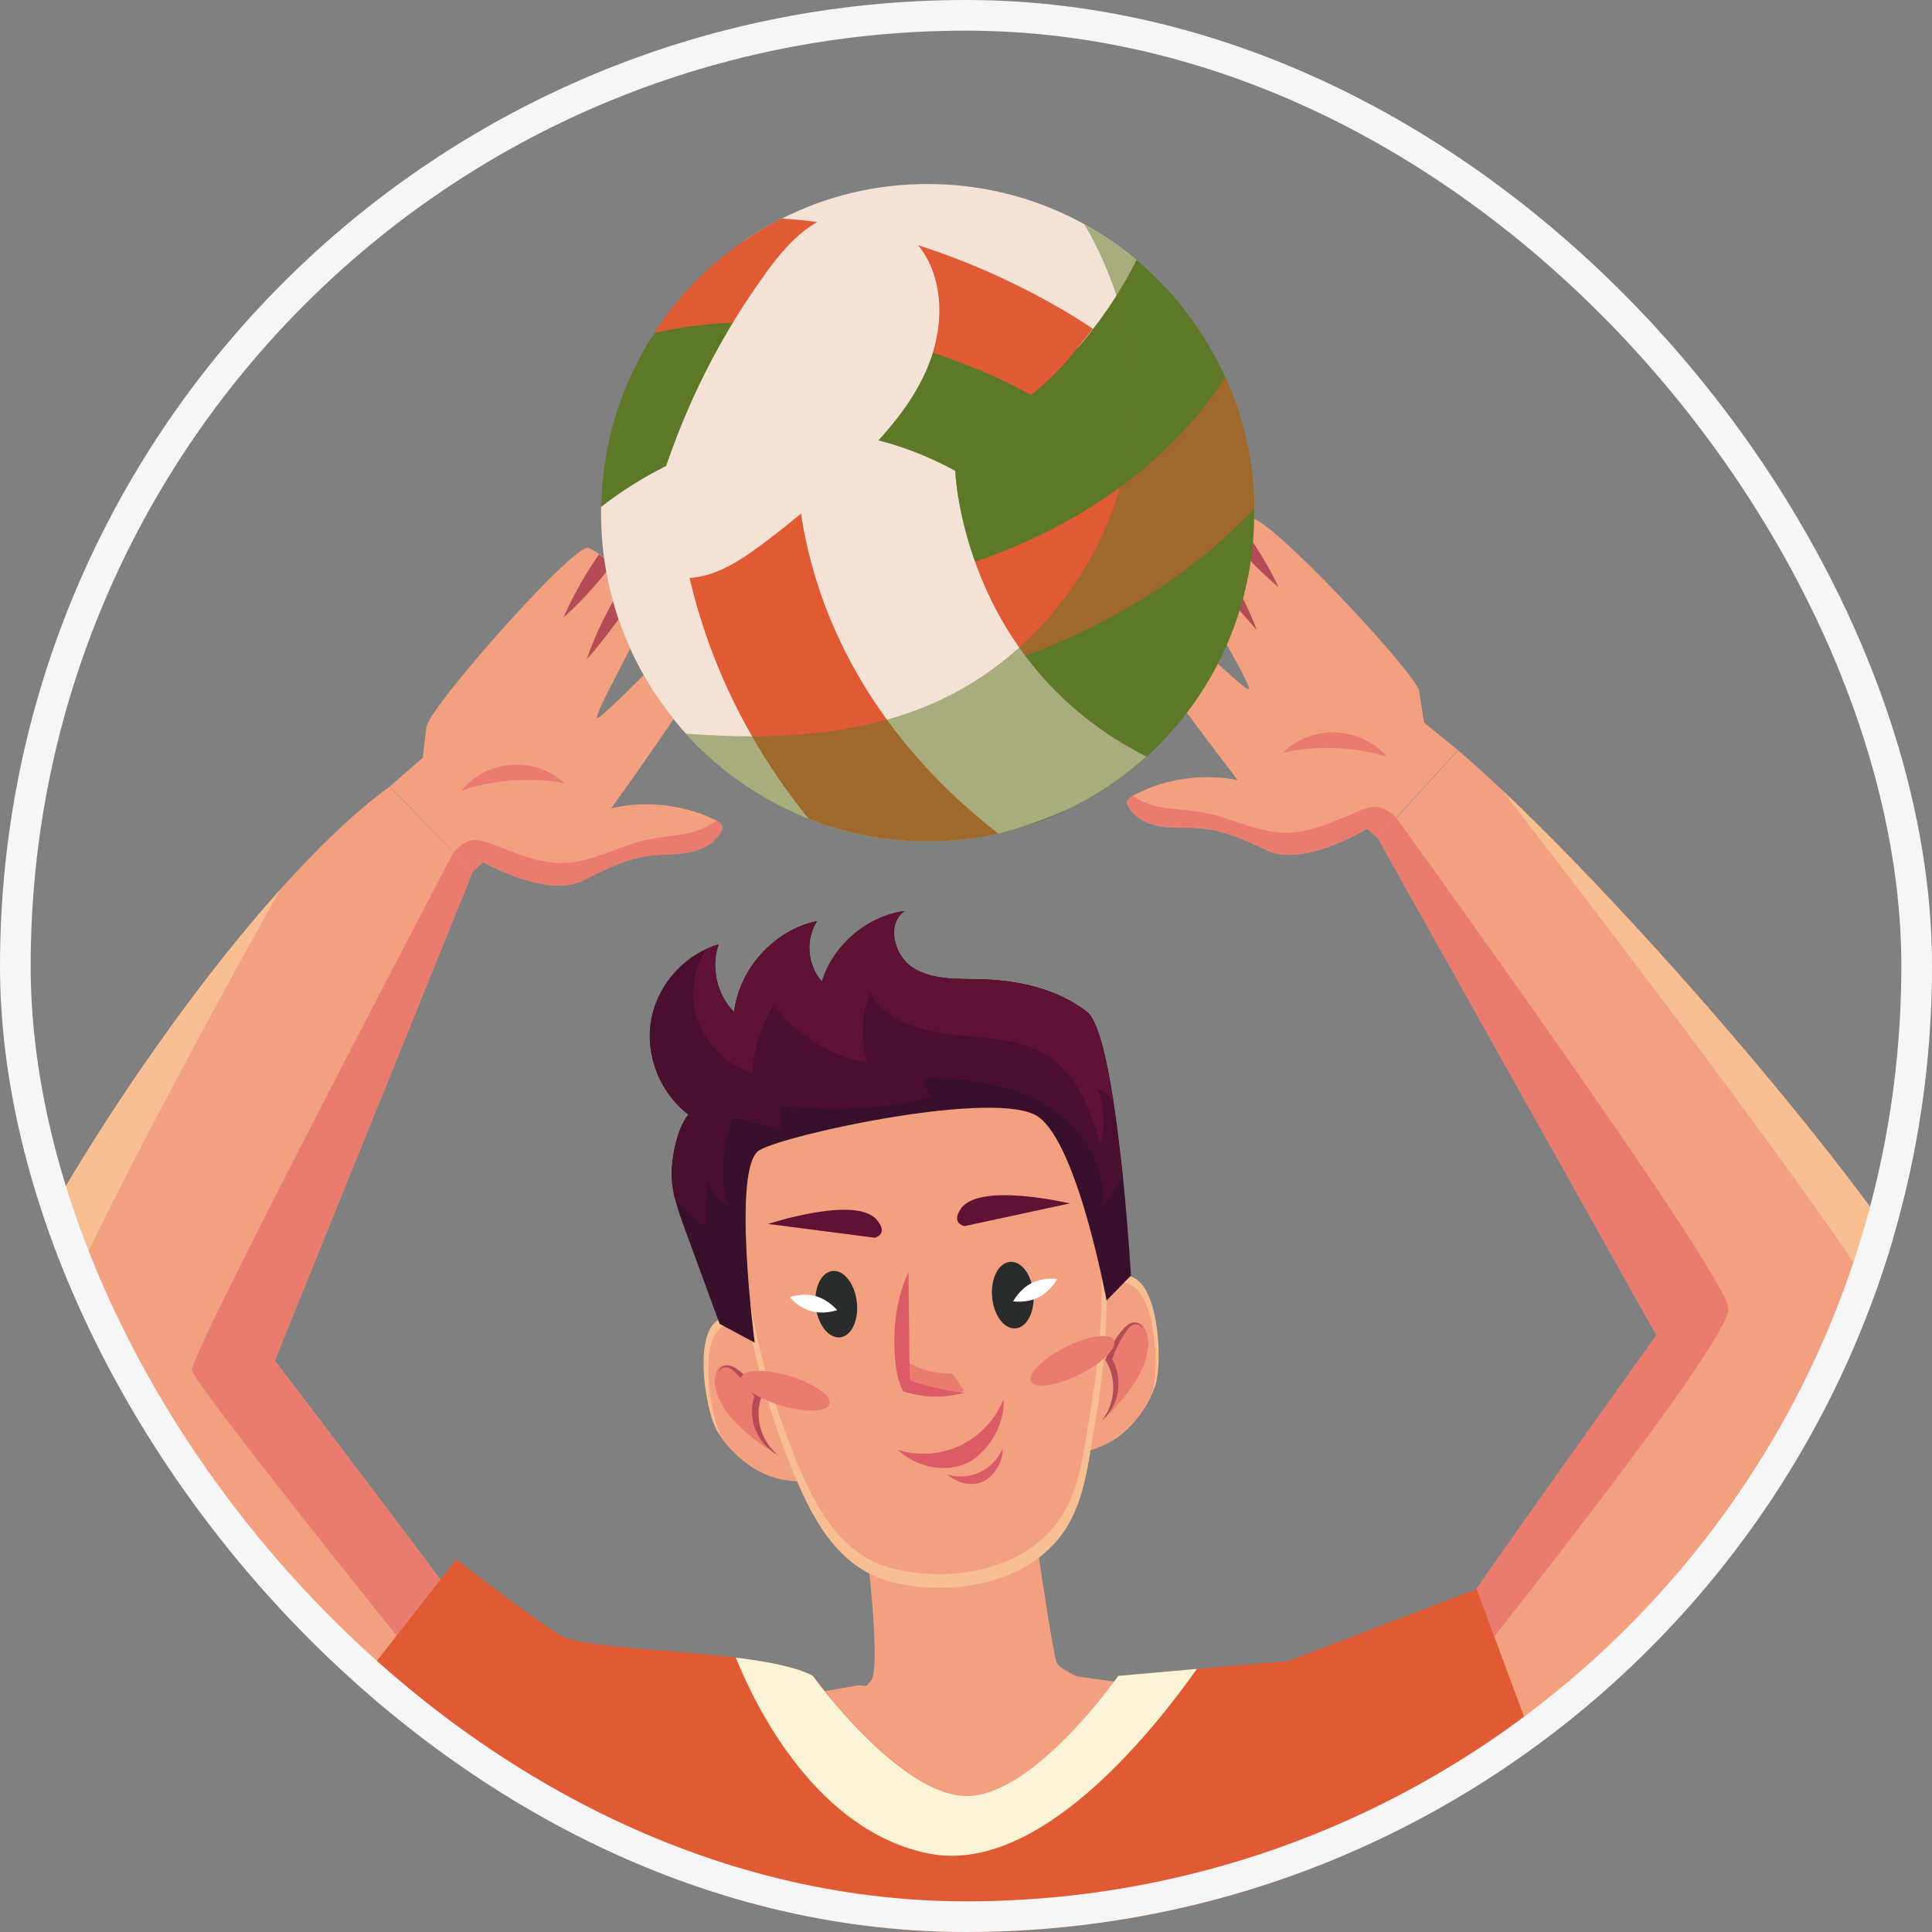 <svg width="63" height="63" viewBox="0 0 63 63" fill="none" xmlns="http://www.w3.org/2000/svg">
<rect x="0" y="0" width="63" height="63" fill="#808080" stroke="none"/>
<g clip-path="url(#clip0_153_564)">
<g clip-path="url(#clip1_153_564)">
<path d="M23.492 55.778L17.472 66.181L16.469 67.916L16.454 67.941C16.454 67.941 0.759 51.798 -0.97 45.941C-1.466 44.261 3.912 34.832 9.136 29.01C10.359 27.643 11.577 26.472 12.705 25.65L14.79 27.784L15.417 28.419L8.96 44.366C8.96 44.366 15.396 52.806 16.269 54.123C16.269 54.123 20.394 54.239 23.497 55.773L23.492 55.778Z" fill="#F3A080"/>
<path d="M13.908 23.677L13.783 24.712L12.71 25.645L14.79 27.779L15.417 28.419C15.577 28.268 15.708 28.152 15.743 28.117L15.748 28.107C15.823 28.147 16.755 28.667 17.708 28.828C17.818 28.848 17.933 28.858 18.044 28.869C18.058 28.869 18.074 28.869 18.089 28.869C18.434 28.889 18.765 28.843 19.046 28.697C19.212 28.611 19.377 28.526 19.547 28.445C19.718 28.364 19.883 28.288 20.054 28.218C20.139 28.177 20.229 28.147 20.314 28.117C20.45 28.066 20.59 28.026 20.725 27.991C20.76 27.981 20.791 27.976 20.826 27.965C20.941 27.94 21.061 27.92 21.181 27.905C21.206 27.905 21.237 27.895 21.262 27.895C21.347 27.885 21.437 27.88 21.522 27.875C21.613 27.87 21.708 27.865 21.798 27.86C22.034 27.849 22.269 27.834 22.5 27.789C22.605 27.764 22.7 27.738 22.801 27.698C22.846 27.683 22.901 27.663 22.946 27.638C23.041 27.592 23.131 27.537 23.212 27.471C23.332 27.38 23.437 27.259 23.512 27.123C23.532 27.078 23.552 27.032 23.552 26.982C23.552 26.916 23.512 26.866 23.457 26.82C23.447 26.81 23.437 26.805 23.427 26.795C23.417 26.785 23.407 26.78 23.392 26.775C23.382 26.77 23.372 26.76 23.362 26.755C23.352 26.75 23.342 26.745 23.332 26.74C22.284 26.23 21.056 26.094 19.928 26.361C19.928 26.361 24.234 20.398 23.928 20.06C23.813 19.934 23.688 19.853 23.573 19.808C23.382 19.722 23.222 19.722 23.222 19.722C23.222 19.722 19.723 23.38 19.482 23.415C19.312 23.43 20.44 21.422 21.066 20.116C21.322 19.586 21.492 19.172 21.467 19.056C21.437 18.935 21.317 18.834 21.151 18.759C21.001 18.688 20.811 18.633 20.64 18.587C20.349 18.511 20.089 18.481 20.089 18.481C20.089 18.481 20.044 18.446 19.968 18.385C19.918 18.34 19.853 18.294 19.783 18.239C19.748 18.209 19.708 18.183 19.668 18.153C19.628 18.123 19.582 18.093 19.542 18.067C19.427 17.992 19.307 17.921 19.196 17.866C18.77 17.664 14.104 22.936 13.918 23.667L13.908 23.677Z" fill="#F3A080"/>
<path d="M20.645 18.597C20.564 18.703 20.489 18.814 20.414 18.925C19.968 19.586 19.647 20.237 19.437 20.716C19.241 21.17 19.141 21.473 19.131 21.508C19.156 21.478 19.361 21.241 19.667 20.857C19.988 20.449 20.424 19.879 20.86 19.228C20.965 19.071 21.066 18.915 21.161 18.769C21.011 18.698 20.825 18.637 20.65 18.597H20.645Z" fill="#B54B57"/>
<path d="M19.532 18.078C18.805 19.117 18.399 20.075 18.374 20.136C18.424 20.096 19.206 19.409 19.968 18.39C19.863 18.31 19.707 18.194 19.532 18.078Z" fill="#B54B57"/>
<path d="M15.306 27.426C15.216 27.451 15.136 27.496 15.061 27.547C14.966 27.617 14.88 27.693 14.8 27.774L14.79 27.784L15.417 28.425C15.577 28.273 15.707 28.157 15.742 28.122L15.748 28.112C15.823 28.152 16.755 28.672 17.707 28.833C17.818 28.853 17.933 28.863 18.043 28.874C18.058 28.874 18.073 28.874 18.088 28.874C18.434 28.889 18.765 28.843 19.046 28.702C19.211 28.616 19.377 28.53 19.547 28.45C19.718 28.369 19.883 28.293 20.053 28.223C20.139 28.182 20.229 28.152 20.314 28.122C20.62 28.011 20.936 27.93 21.262 27.9C21.347 27.89 21.432 27.885 21.522 27.88C21.612 27.875 21.708 27.87 21.798 27.865C22.033 27.855 22.269 27.839 22.5 27.789C22.605 27.769 22.7 27.744 22.8 27.703C22.846 27.688 22.901 27.668 22.946 27.643C23.041 27.597 23.131 27.542 23.211 27.476C23.332 27.385 23.437 27.264 23.512 27.128C23.532 27.083 23.552 27.037 23.552 26.987C23.552 26.921 23.512 26.871 23.457 26.825C23.447 26.815 23.437 26.81 23.427 26.8C23.417 26.79 23.407 26.785 23.392 26.78C23.382 26.775 23.372 26.765 23.362 26.76C23.287 26.81 23.216 26.861 23.146 26.901C22.545 27.254 21.803 27.234 21.126 27.375C20.189 27.577 19.322 28.117 18.369 28.142C17.557 28.162 16.79 27.804 16.033 27.521C15.798 27.431 15.542 27.35 15.301 27.421L15.306 27.426Z" fill="#EA7C6F"/>
<path d="M15.036 25.791C15.036 25.791 15.071 25.751 15.131 25.68C15.191 25.61 15.292 25.514 15.427 25.408C15.693 25.201 16.139 24.979 16.67 24.939C17.202 24.898 17.673 25.055 17.969 25.221C18.119 25.307 18.229 25.383 18.299 25.448C18.37 25.509 18.41 25.544 18.41 25.544C18.41 25.544 18.36 25.534 18.269 25.519C18.179 25.498 18.049 25.483 17.893 25.463C17.578 25.428 17.162 25.418 16.71 25.448C16.259 25.483 15.848 25.554 15.542 25.635C15.392 25.675 15.262 25.71 15.177 25.746C15.091 25.776 15.041 25.791 15.041 25.791H15.036Z" fill="#EA7C6F"/>
<path d="M23.492 55.778C21.427 54.779 14.554 55.359 14.554 55.359C14.554 55.359 6.344 45.184 6.258 44.684C6.178 44.185 14.79 27.789 14.79 27.789L15.417 28.425L8.96 44.371C8.96 44.371 15.397 52.812 16.269 54.128C16.269 54.128 20.394 54.244 23.497 55.778H23.492Z" fill="#EA7C6F"/>
<path d="M45.443 68.996C45.443 68.996 45.443 68.996 45.443 69.001C45.438 69.026 45.418 69.132 45.383 69.303C44.951 71.558 42.33 85.376 42.129 93.181C42.129 93.181 41.392 93.524 40.28 93.983C40.129 94.043 39.969 94.109 39.808 94.175C38.104 94.856 35.743 95.703 33.698 96.092C33.041 96.218 32.415 96.293 31.853 96.303C29.908 96.334 27.151 95.814 24.961 95.31C24.835 95.279 24.71 95.254 24.59 95.224C22.775 94.795 21.437 94.402 21.437 94.402C21.447 94.265 21.457 94.124 21.462 93.983C22.119 83.797 18.88 73.112 18.71 72.038C18.71 72.012 17.457 69.722 16.474 67.911C15.828 66.73 15.296 65.757 15.296 65.757C15.251 65.287 15.336 64.682 15.502 64.006C16.229 61.105 18.489 56.923 18.489 56.923C19.096 56.656 21.341 56.181 23.497 55.773C25.793 55.334 27.983 54.956 27.983 54.956L31.502 55.248L34.946 54.643C34.946 54.643 37.693 54.996 39.758 55.389C40.626 55.551 41.367 55.722 41.743 55.874C41.743 55.874 44.52 59.738 45.262 66.186C45.362 67.073 45.428 68.007 45.443 68.99V68.996Z" fill="#F3A080"/>
<path d="M21.452 93.988C22.108 83.802 18.87 73.117 18.7 72.043C18.7 72.017 17.447 69.727 16.464 67.916L16.449 67.941C16.449 67.941 0.759 51.797 -0.97 45.94C-1.466 44.261 3.912 34.832 9.136 29.01C9.136 29.01 0.429 44.472 0.945 45.915C1.361 47.065 10.745 58.608 15.492 64.011C16.314 64.945 16.996 65.701 17.467 66.18C17.687 66.397 17.853 66.564 17.978 66.665C17.978 66.665 22.058 73.617 22.084 75.317C22.108 76.8 24.495 89.16 24.585 95.224C22.77 94.795 21.432 94.402 21.432 94.402C21.442 94.265 21.452 94.124 21.457 93.983L21.452 93.988Z" fill="#F8BF92"/>
<path d="M63.98 44.821C62.431 50.678 45.644 69.021 45.383 69.308L44.496 67.114L39.764 55.4C42.821 53.77 46.997 53.513 46.997 53.513C47.834 52.171 54.02 43.544 54.02 43.544L44.932 27.33L45.538 26.669L47.548 24.464C47.995 24.848 48.476 25.287 48.982 25.761C54.977 31.426 64.501 42.898 63.99 44.821H63.98Z" fill="#F3A080"/>
<path d="M46.275 22.532L46.436 23.561L47.538 24.459L45.528 26.664L44.927 27.325C44.761 27.178 44.631 27.067 44.591 27.032L44.586 27.022C44.511 27.062 43.599 27.612 42.651 27.809C42.541 27.829 42.425 27.844 42.315 27.86C42.3 27.86 42.285 27.86 42.27 27.865C41.924 27.895 41.593 27.865 41.308 27.728C41.142 27.648 40.972 27.567 40.801 27.491C40.631 27.416 40.461 27.345 40.285 27.279C40.2 27.244 40.11 27.214 40.024 27.189C39.889 27.143 39.749 27.108 39.608 27.078C39.573 27.073 39.543 27.062 39.508 27.057C39.393 27.037 39.273 27.022 39.152 27.012C39.127 27.012 39.097 27.007 39.072 27.007C38.987 27.002 38.897 26.997 38.811 26.992C38.721 26.992 38.626 26.992 38.536 26.992C38.3 26.992 38.064 26.982 37.834 26.946C37.729 26.926 37.628 26.901 37.528 26.866C37.478 26.851 37.428 26.83 37.383 26.81C37.288 26.77 37.192 26.714 37.112 26.654C36.987 26.563 36.881 26.452 36.801 26.316C36.781 26.275 36.756 26.23 36.756 26.18C36.756 26.114 36.796 26.058 36.846 26.018C36.851 26.008 36.866 25.998 36.876 25.993C36.886 25.983 36.897 25.973 36.907 25.968C36.916 25.963 36.926 25.953 36.937 25.948C36.947 25.942 36.957 25.937 36.967 25.932C37.999 25.387 39.217 25.211 40.36 25.438C40.36 25.438 35.859 19.621 36.155 19.273C36.265 19.142 36.385 19.061 36.501 19.011C36.686 18.92 36.846 18.915 36.846 18.915C36.846 18.915 40.465 22.451 40.711 22.477C40.882 22.482 39.689 20.519 39.017 19.233C38.746 18.713 38.561 18.305 38.581 18.189C38.606 18.067 38.726 17.961 38.886 17.881C39.037 17.805 39.222 17.739 39.393 17.694C39.684 17.608 39.939 17.568 39.939 17.568C39.939 17.568 39.984 17.528 40.054 17.467C40.1 17.422 40.165 17.371 40.24 17.316C40.275 17.285 40.315 17.255 40.355 17.23C40.395 17.2 40.435 17.169 40.481 17.139C40.596 17.058 40.711 16.988 40.821 16.927C41.237 16.71 46.08 21.826 46.29 22.547L46.275 22.532Z" fill="#F3A080"/>
<path d="M39.373 17.679C39.453 17.785 39.538 17.891 39.613 18.002C40.079 18.648 40.425 19.288 40.651 19.762C40.861 20.206 40.972 20.509 40.982 20.544C40.956 20.519 40.741 20.282 40.425 19.909C40.089 19.51 39.638 18.955 39.182 18.32C39.072 18.168 38.967 18.017 38.866 17.871C39.017 17.795 39.202 17.729 39.373 17.684V17.679Z" fill="#B54B57"/>
<path d="M40.465 17.124C41.227 18.138 41.663 19.081 41.688 19.142C41.638 19.102 40.831 18.446 40.039 17.452C40.139 17.366 40.295 17.245 40.465 17.124Z" fill="#B54B57"/>
<path d="M45.002 26.326C45.092 26.346 45.172 26.392 45.253 26.437C45.348 26.503 45.438 26.578 45.518 26.654L45.528 26.664L44.927 27.325C44.761 27.178 44.631 27.067 44.591 27.032L44.586 27.022C44.511 27.067 43.598 27.617 42.651 27.809C42.541 27.829 42.425 27.844 42.315 27.86C42.3 27.86 42.285 27.86 42.27 27.865C41.929 27.895 41.593 27.865 41.307 27.723C41.142 27.643 40.972 27.562 40.801 27.491C40.631 27.416 40.46 27.345 40.285 27.279C40.2 27.244 40.109 27.214 40.024 27.189C39.714 27.088 39.398 27.017 39.067 26.997C38.982 26.992 38.896 26.992 38.806 26.987C38.716 26.987 38.621 26.987 38.531 26.987C38.295 26.987 38.059 26.977 37.829 26.936C37.723 26.921 37.623 26.896 37.523 26.861C37.473 26.846 37.423 26.825 37.378 26.805C37.282 26.765 37.187 26.709 37.107 26.649C36.982 26.558 36.876 26.447 36.796 26.311C36.776 26.27 36.751 26.225 36.751 26.175C36.751 26.109 36.791 26.053 36.841 26.013C36.846 26.003 36.861 25.993 36.871 25.988C36.881 25.978 36.891 25.968 36.901 25.963C36.911 25.958 36.921 25.948 36.931 25.942C37.007 25.988 37.082 26.038 37.152 26.079C37.764 26.412 38.505 26.366 39.187 26.482C40.13 26.649 41.017 27.163 41.969 27.153C42.781 27.143 43.533 26.765 44.285 26.457C44.516 26.361 44.771 26.27 45.012 26.331L45.002 26.326Z" fill="#EA7C6F"/>
<path d="M45.217 24.681C45.217 24.681 45.182 24.641 45.122 24.57C45.057 24.5 44.957 24.409 44.816 24.308C44.541 24.106 44.09 23.904 43.558 23.879C43.027 23.859 42.561 24.03 42.27 24.207C42.125 24.298 42.014 24.378 41.944 24.444C41.879 24.51 41.839 24.545 41.839 24.545C41.839 24.545 41.889 24.535 41.979 24.515C42.069 24.494 42.2 24.469 42.355 24.449C42.666 24.404 43.082 24.378 43.538 24.394C43.989 24.414 44.405 24.469 44.711 24.54C44.867 24.575 44.992 24.605 45.077 24.636C45.167 24.661 45.217 24.676 45.217 24.676V24.681Z" fill="#EA7C6F"/>
<path d="M56.365 42.666C56.43 43.786 47.578 54.804 47.578 54.804C46.129 54.577 39.753 55.395 39.753 55.395C42.811 53.77 46.986 53.508 46.986 53.508C47.823 52.166 54.009 43.539 54.009 43.539L44.921 27.325L45.528 26.664C45.528 26.664 56.3 41.546 56.365 42.666Z" fill="#EA7C6F"/>
<path d="M63.98 44.821C62.431 50.678 45.643 69.021 45.383 69.308C44.952 71.563 42.33 85.381 42.129 93.186C42.129 93.186 41.393 93.529 40.28 93.988C40.124 86.794 42.901 74.04 42.786 73.213C42.661 72.315 44.495 67.114 44.495 67.114C44.495 67.114 44.776 66.781 45.267 66.196C48.711 62.089 62.456 45.557 62.04 43.872C61.564 41.95 48.977 25.761 48.977 25.761C54.972 31.426 64.496 42.898 63.985 44.821H63.98Z" fill="#F8BF92"/>
<path d="M45.919 75.655C46.942 84.216 49.237 103.669 49.147 104.653C49.147 104.653 48.33 104.708 46.957 104.794C41.573 105.137 27.653 105.98 21.156 105.995C20.55 105.995 20.003 105.995 19.537 105.98C18.936 105.96 18.469 105.929 18.159 105.884C18.159 105.884 18.108 103.906 18.028 100.879C17.782 91.44 17.281 71.841 17.311 70.852C17.352 69.556 7.822 59.874 7.822 59.874L9.857 57.271L14.88 50.849C14.88 50.849 17.346 52.766 18.284 53.331C18.91 53.71 21.758 53.78 24.003 54.053C25.076 54.184 26.018 54.37 26.515 54.648C26.515 54.648 29.347 58.563 31.543 58.563C33.738 58.563 36.475 54.648 36.475 54.648L39.041 54.421L42.014 54.164L48.15 51.818L52.285 62.932L52.3 62.982L53.428 66.019L45.458 71.659C45.458 71.659 45.648 73.208 45.934 75.645L45.919 75.655Z" fill="#E05A33"/>
<path d="M21.156 105.99C19.768 105.995 18.715 105.96 18.159 105.879C18.159 105.879 17.271 72.149 17.306 70.847C17.347 69.55 7.817 59.869 7.817 59.869L9.853 57.266C12.384 60.046 20.354 68.854 21.101 70.03C21.863 71.22 21.332 97.928 21.156 105.99Z" fill="#6D3521"/>
<path d="M45.443 71.669C45.443 71.669 49.263 103.392 49.147 104.653C49.147 104.653 48.33 104.708 46.957 104.794C45.678 94.704 42.746 71.347 42.746 70.615C42.746 69.883 49.523 64.939 52.27 62.937L53.413 66.024L45.443 71.664V71.669Z" fill="#6D3521"/>
<path d="M39.026 54.426C37.497 56.585 33.818 61.156 30.274 60.439C26.64 59.703 24.66 55.707 23.993 54.053C25.066 54.184 26.008 54.37 26.505 54.648C26.505 54.648 29.337 58.563 31.532 58.563C33.728 58.563 36.465 54.648 36.465 54.648L39.031 54.421L39.026 54.426Z" fill="#FBF3D6"/>
<g style="mix-blend-mode:multiply" opacity="0.3">
<path d="M45.443 71.669C45.443 71.669 49.263 103.392 49.147 104.653C49.147 104.653 48.33 104.708 46.957 104.794C41.573 105.137 27.653 105.98 21.156 105.995C19.768 106 18.715 105.965 18.159 105.884C18.159 105.884 18.108 103.906 18.028 100.879C29.989 93.378 42.746 70.62 42.746 70.62L52.285 62.992L53.413 66.029L45.443 71.669Z" fill="#DE5D16"/>
</g>
<path d="M35.469 47.282C36.471 47.101 37.143 46.283 37.489 45.612C37.564 45.461 37.624 45.32 37.669 45.189C37.905 44.498 37.815 42.177 37.028 41.698C36.481 41.36 36.141 41.935 35.99 42.313C35.925 42.475 35.895 42.596 35.895 42.596L35.464 47.282H35.469Z" fill="#F8BF92"/>
<path d="M35.368 47.333C36.371 47.151 37.148 46.278 37.494 45.612C37.524 45.547 37.549 45.481 37.569 45.421C37.804 44.73 37.714 42.409 36.927 41.93C36.481 41.657 36.18 41.98 35.995 42.318C35.93 42.48 35.9 42.601 35.9 42.601L35.368 47.338V47.333Z" fill="#F3A080"/>
<path d="M37.408 43.519C37.458 43.7 37.448 43.897 37.418 44.084C37.273 44.876 36.711 45.517 36.175 46.112C36.32 45.724 36.355 45.29 36.285 44.881C36.26 44.74 36.225 44.599 36.215 44.452C36.165 43.872 37.107 42.444 37.408 43.524V43.519Z" fill="#EA7C6F"/>
<path d="M35.895 46.354C35.895 46.354 35.905 46.344 35.925 46.329C35.945 46.309 35.975 46.288 36.015 46.248C36.09 46.178 36.185 46.062 36.276 45.895C36.366 45.728 36.441 45.512 36.466 45.259C36.486 45.007 36.456 44.719 36.331 44.447C36.316 44.412 36.301 44.382 36.281 44.346L36.266 44.321L36.276 44.296L36.291 44.25C36.301 44.22 36.311 44.19 36.326 44.16C36.371 44.044 36.421 43.932 36.476 43.827C36.531 43.721 36.586 43.625 36.641 43.539C36.697 43.453 36.752 43.367 36.807 43.307C36.862 43.246 36.927 43.201 36.987 43.186C37.047 43.171 37.108 43.186 37.148 43.206C37.188 43.226 37.213 43.262 37.223 43.282C37.233 43.307 37.233 43.322 37.238 43.322C37.238 43.322 37.238 43.307 37.238 43.282C37.233 43.257 37.213 43.216 37.168 43.181C37.128 43.145 37.062 43.115 36.977 43.12C36.897 43.125 36.812 43.166 36.737 43.231C36.661 43.297 36.596 43.373 36.526 43.458C36.456 43.544 36.391 43.64 36.326 43.746C36.261 43.852 36.2 43.968 36.145 44.089C36.13 44.119 36.12 44.15 36.105 44.185L36.085 44.235L36.06 44.301L36.045 44.346C36.045 44.346 36.06 44.377 36.07 44.392L36.105 44.457C36.12 44.487 36.135 44.513 36.15 44.543C36.261 44.78 36.301 45.027 36.301 45.259C36.301 45.486 36.25 45.693 36.19 45.86C36.13 46.026 36.055 46.152 36 46.233C35.97 46.273 35.945 46.304 35.93 46.329C35.915 46.349 35.905 46.359 35.905 46.359L35.895 46.354Z" fill="#B54B57"/>
<path d="M25.974 48.271C24.956 48.301 24.129 47.636 23.658 47.05C23.553 46.919 23.463 46.788 23.392 46.677C23.021 46.051 22.64 43.761 23.307 43.13C23.773 42.686 24.22 43.181 24.445 43.519C24.54 43.66 24.596 43.776 24.596 43.776L25.969 48.271H25.974Z" fill="#F8BF92"/>
<path d="M26.089 48.301C25.072 48.332 24.134 47.641 23.658 47.055C23.618 46.995 23.578 46.939 23.548 46.884C23.177 46.258 22.796 43.968 23.462 43.337C23.843 42.979 24.204 43.236 24.45 43.524C24.545 43.665 24.6 43.781 24.6 43.781L26.084 48.306L26.089 48.301Z" fill="#F3A080"/>
<path d="M23.313 44.987C23.298 45.174 23.348 45.365 23.418 45.542C23.719 46.288 24.4 46.798 25.047 47.267C24.826 46.914 24.706 46.5 24.686 46.087C24.681 45.94 24.686 45.794 24.666 45.653C24.596 45.073 23.383 43.872 23.308 44.992L23.313 44.987Z" fill="#EA7C6F"/>
<path d="M25.367 47.449C25.367 47.449 25.357 47.444 25.332 47.429C25.307 47.413 25.272 47.398 25.232 47.368C25.147 47.313 25.026 47.222 24.906 47.075C24.786 46.934 24.665 46.737 24.59 46.495C24.52 46.253 24.49 45.966 24.56 45.673C24.565 45.638 24.58 45.602 24.59 45.567L24.6 45.542L24.59 45.522L24.565 45.481C24.55 45.456 24.53 45.426 24.515 45.401C24.445 45.295 24.375 45.194 24.299 45.103C24.224 45.012 24.149 44.931 24.079 44.856C24.004 44.78 23.933 44.709 23.868 44.664C23.803 44.614 23.728 44.583 23.668 44.583C23.603 44.583 23.547 44.609 23.512 44.639C23.477 44.669 23.457 44.704 23.452 44.73C23.447 44.755 23.452 44.77 23.447 44.77C23.447 44.77 23.447 44.755 23.447 44.73C23.447 44.704 23.457 44.659 23.492 44.619C23.527 44.578 23.583 44.533 23.668 44.523C23.748 44.513 23.843 44.533 23.928 44.578C24.014 44.624 24.094 44.684 24.179 44.755C24.264 44.825 24.35 44.901 24.435 44.992C24.52 45.083 24.605 45.179 24.68 45.29C24.7 45.315 24.721 45.345 24.741 45.375L24.771 45.421L24.811 45.481L24.836 45.527C24.836 45.527 24.826 45.557 24.821 45.577L24.801 45.648C24.791 45.678 24.781 45.708 24.776 45.739C24.715 45.991 24.73 46.243 24.776 46.47C24.826 46.692 24.911 46.884 25.006 47.035C25.102 47.187 25.197 47.292 25.272 47.363C25.307 47.398 25.337 47.424 25.357 47.439C25.377 47.454 25.387 47.464 25.387 47.464L25.367 47.449Z" fill="#B54B57"/>
<path d="M27.683 55.566C28.119 55.985 28.956 57.498 32.244 56.908C33.532 56.676 34.455 55.687 35.342 54.769C34.861 54.557 34.535 54.37 34.465 54.234C34.415 54.133 34.294 53.457 34.164 52.65C33.949 51.318 33.708 49.638 33.708 49.638L28.229 50.264C28.229 50.264 28.5 52.352 28.52 53.715C28.53 54.29 28.495 54.739 28.374 54.84C28.369 54.845 27.973 55.339 27.693 55.566H27.683Z" fill="#F3A080"/>
<path d="M24.786 44.805C25.056 45.824 25.392 46.828 25.778 47.787C26.435 49.426 27.282 51.167 29.147 51.606C30.986 52.04 33.358 51.687 34.581 50.097C35.368 49.073 35.478 47.726 35.693 46.5C36.45 42.237 36.606 35.684 31.528 34.07C29.723 33.495 27.477 33.57 25.949 34.811C24.61 35.896 24.134 37.556 24.089 39.231C24.044 41.092 24.309 42.984 24.786 44.805Z" fill="#F8BF92"/>
<path d="M24.871 44.346C25.136 45.365 25.467 46.369 25.848 47.333C26.495 48.972 27.327 50.713 29.152 51.157C30.951 51.596 33.277 51.248 34.465 49.658C35.232 48.639 35.337 47.287 35.548 46.061C36.28 41.804 36.42 35.25 31.442 33.626C29.673 33.051 27.477 33.121 25.984 34.357C24.675 35.442 24.209 37.097 24.174 38.772C24.134 40.633 24.395 42.525 24.871 44.346Z" fill="#F3A080"/>
<path d="M32.726 45.628C32.465 46.278 31.954 46.828 31.323 47.131C30.691 47.434 29.944 47.489 29.277 47.277C29.854 47.827 30.806 48.054 31.523 47.711C32.24 47.368 32.786 46.42 32.726 45.628Z" fill="#DD5B67"/>
<path d="M32.696 47.222C32.561 47.56 32.295 47.847 31.964 48.004C31.633 48.16 31.247 48.19 30.896 48.079C31.197 48.367 31.694 48.483 32.064 48.306C32.44 48.13 32.721 47.636 32.691 47.222H32.696Z" fill="#DD5B67"/>
<path d="M33.699 42.177C33.749 42.777 33.489 43.287 33.113 43.317C32.742 43.347 32.401 42.888 32.351 42.288C32.301 41.688 32.561 41.178 32.937 41.148C33.313 41.117 33.649 41.577 33.699 42.177Z" fill="#2A2B2B"/>
<path d="M34.472 41.708C34.472 41.708 34.266 42.101 33.87 42.303C33.474 42.505 33.038 42.434 33.038 42.434C33.038 42.434 33.244 42.041 33.64 41.839C34.036 41.637 34.472 41.708 34.472 41.708Z" fill="white"/>
<path d="M26.601 42.606C26.671 43.206 27.027 43.65 27.398 43.61C27.769 43.564 28.01 43.044 27.939 42.449C27.869 41.849 27.513 41.405 27.142 41.445C26.771 41.491 26.531 42.01 26.601 42.606Z" fill="#2A2B2B"/>
<path d="M25.749 42.298C25.749 42.298 26.03 42.641 26.456 42.757C26.882 42.873 27.298 42.722 27.298 42.722C27.298 42.722 27.017 42.379 26.591 42.263C26.165 42.147 25.749 42.298 25.749 42.298Z" fill="white"/>
<path d="M34.882 39.241C34.882 39.241 31.954 38.544 31.343 39.402C30.987 39.902 31.453 39.982 31.453 39.982L34.887 39.241H34.882Z" fill="#5F1234"/>
<path d="M25.047 39.912C25.047 39.912 27.904 38.968 28.591 39.776C28.992 40.245 28.531 40.361 28.531 40.361L25.052 39.912H25.047Z" fill="#5F1234"/>
<path d="M31.443 45.355C31.317 45.163 31.192 44.972 31.062 44.78C30.53 44.815 29.959 44.659 29.518 44.361C29.493 44.538 29.473 44.715 29.498 44.891C29.523 45.068 29.598 45.244 29.733 45.355C29.859 45.461 30.024 45.507 30.19 45.527C30.641 45.597 31.017 45.522 31.443 45.35V45.355Z" fill="#EA7C6F"/>
<path d="M29.623 41.481C29.227 42.338 29.112 43.302 29.182 44.245C29.212 44.634 29.273 45.027 29.448 45.37C30.095 45.577 30.822 45.592 31.478 45.406C30.942 45.426 29.679 45.022 29.664 45.017L29.623 41.481Z" fill="#DD5B67"/>
<path d="M33.628 45.047C33.749 45.295 34.45 45.194 35.197 44.825C35.939 44.452 36.446 43.953 36.32 43.7C36.195 43.448 35.498 43.554 34.751 43.922C34.009 44.296 33.503 44.795 33.628 45.047Z" fill="#EA7C6F"/>
<path d="M24.165 44.916C24.084 45.184 24.666 45.592 25.463 45.829C26.26 46.072 26.967 46.046 27.047 45.784C27.127 45.517 26.546 45.108 25.749 44.871C24.952 44.629 24.245 44.654 24.165 44.916Z" fill="#EA7C6F"/>
<path d="M36.871 41.602L36.084 42.409C36.084 42.409 35.156 37.344 33.863 36.421C32.57 35.492 25.677 36.976 24.765 37.505C23.848 38.035 24.61 43.781 24.61 43.781L23.467 43.171C23.091 42.142 22.71 41.112 22.334 40.083C22.208 39.745 22.083 39.397 22.003 39.049C21.948 38.807 21.913 38.565 21.908 38.313C21.908 37.717 22.083 36.809 22.454 36.345C21.527 35.649 21.041 34.413 21.241 33.268C21.416 32.259 22.123 31.371 23.046 30.947C23.171 30.892 23.296 30.841 23.432 30.801C23.176 31.552 23.381 32.445 23.948 33.01C24.118 31.588 25.251 30.337 26.645 30.039C26.259 30.634 26.329 31.487 26.81 32.011C27.181 30.821 28.269 29.888 29.497 29.711C28.885 30.14 29.166 31.194 29.803 31.578C30.439 31.966 31.236 31.916 31.978 31.936C33.206 31.966 34.48 32.244 35.452 33C35.803 33.273 36.089 34.478 36.309 35.911C36.429 36.713 36.535 37.586 36.62 38.398C36.795 40.139 36.881 41.617 36.881 41.617L36.871 41.602Z" fill="#38102B"/>
<path d="M35.954 39.387C36.119 38.02 35.222 36.683 34.034 35.992C32.846 35.301 31.422 35.154 30.054 35.164C30.149 35.371 30.249 35.588 30.344 35.795C28.74 36.184 27.056 36.269 25.417 36.047C25.447 36.32 25.477 36.597 25.507 36.87C24.976 36.723 24.449 36.577 23.918 36.431C23.532 37.349 23.472 38.393 23.748 39.352C23.452 39.14 23.211 38.852 23.061 38.519C23.051 39.014 23.031 39.513 23.021 40.008C22.62 39.76 22.269 39.432 21.993 39.044C21.938 38.802 21.903 38.56 21.898 38.307C21.898 37.712 22.073 36.804 22.444 36.34C21.517 35.644 21.031 34.408 21.231 33.263C21.407 32.254 22.113 31.366 23.036 30.942C23.161 30.886 23.286 30.836 23.422 30.796C23.166 31.547 23.372 32.44 23.938 33.005C24.108 31.583 25.241 30.331 26.635 30.034C26.249 30.629 26.319 31.482 26.8 32.006C27.171 30.816 28.259 29.883 29.487 29.706C28.876 30.135 29.156 31.189 29.793 31.573C30.43 31.961 31.227 31.91 31.968 31.931C33.197 31.961 34.47 32.239 35.442 32.995C35.793 33.268 36.079 34.473 36.3 35.906C36.42 36.708 36.525 37.581 36.61 38.393C36.39 38.726 36.174 39.059 35.954 39.397V39.387Z" fill="#4A0F2F"/>
<path d="M35.788 35.518C36.024 36.078 36.059 36.718 35.884 37.298C35.568 36.259 35.182 35.164 34.31 34.524C33.427 33.883 32.264 33.863 31.182 33.752C30.099 33.636 28.901 33.318 28.36 32.37C28.089 33.096 28.059 33.913 28.274 34.655C27.076 34.438 25.968 33.752 25.237 32.778C24.816 33.434 24.575 34.206 24.545 34.983C23.542 34.695 22.75 33.767 22.62 32.723C22.54 32.107 22.7 31.472 23.031 30.947C23.156 30.891 23.282 30.841 23.417 30.801C23.161 31.552 23.367 32.445 23.933 33.01C24.104 31.588 25.237 30.337 26.63 30.039C26.244 30.634 26.314 31.487 26.796 32.011C27.166 30.821 28.254 29.887 29.482 29.711C28.871 30.14 29.152 31.194 29.788 31.578C30.425 31.966 31.222 31.916 31.964 31.936C33.192 31.966 34.465 32.243 35.438 33C35.788 33.273 36.074 34.478 36.295 35.911C36.159 35.724 36.004 35.568 35.778 35.528L35.788 35.518Z" fill="#5F1234"/>
<path d="M40.897 16.594V16.721C40.897 19.879 39.543 22.714 37.388 24.671C37.057 24.969 36.711 25.246 36.35 25.504C35.849 25.852 35.328 26.16 34.776 26.417C34.305 26.644 33.809 26.825 33.297 26.977C33.132 27.032 32.977 27.078 32.826 27.118C32.731 27.148 32.641 27.168 32.555 27.189C31.814 27.355 31.042 27.441 30.255 27.441C28.886 27.441 27.583 27.184 26.38 26.709C26.38 26.704 26.375 26.704 26.375 26.704C24.831 26.099 23.467 25.14 22.375 23.925C20.65 22.023 19.602 19.495 19.602 16.721C19.602 16.66 19.602 16.589 19.608 16.529C19.643 14.44 20.269 12.493 21.337 10.863C22.099 9.693 23.071 8.689 24.214 7.897C24.62 7.609 25.061 7.357 25.508 7.13C26.936 6.404 28.545 6.005 30.255 6.005C32.104 6.005 33.844 6.479 35.358 7.312C35.964 7.65 36.535 8.043 37.062 8.482C38.29 9.516 39.282 10.823 39.954 12.306C40.551 13.613 40.887 15.071 40.902 16.599L40.897 16.594Z" fill="#5D7826"/>
<path d="M40.896 16.594C36.355 21.382 30.194 22.29 29.868 22.335L29.638 20.64L29.407 18.945H29.412C29.668 18.905 36.345 17.82 39.954 12.301C40.55 13.608 40.886 15.066 40.901 16.594H40.896Z" fill="#E05A33"/>
<path d="M37.057 8.477C36.33 10.006 35.152 11.332 35.152 11.332L24.209 7.892C24.615 7.604 25.056 7.352 25.502 7.125C26.931 6.399 28.54 6 30.249 6C32.841 6 35.212 6.928 37.062 8.477H37.057Z" fill="#F5E2D7"/>
<path d="M35.638 10.722C35.638 10.722 34.836 11.731 34.541 12.044C34.24 12.362 33.623 12.886 33.623 12.886C33.413 12.745 27.573 9.446 21.332 10.858C22.365 9.264 23.798 7.978 25.498 7.125C30.931 7.483 35.398 10.556 35.638 10.722Z" fill="#E05A33"/>
<path d="M37.383 24.666C37.052 24.964 36.706 25.241 36.345 25.498C35.844 25.847 35.323 26.154 34.771 26.412C34.064 26.714 33.373 26.966 32.821 27.113C32.726 27.143 32.636 27.163 32.55 27.183C31.809 27.35 31.037 27.436 30.25 27.436C28.881 27.436 27.578 27.178 26.375 26.704C26.375 26.699 26.37 26.699 26.37 26.699C22.405 25.14 19.598 21.256 19.598 16.72C19.598 16.66 19.598 16.589 19.603 16.529C20.149 16.1 20.971 15.54 22.009 15.056C23.117 14.546 24.47 14.132 25.994 14.082C27.558 14.021 29.307 14.349 31.147 15.353C31.147 15.353 31.358 21.624 37.383 24.671V24.666Z" fill="#F5E2D7"/>
<path d="M32.55 27.183C31.809 27.35 31.037 27.436 30.25 27.436C28.881 27.436 27.578 27.178 26.375 26.704C26.375 26.699 26.37 26.699 26.37 26.699C22.711 22.189 22.049 17.568 22.009 15.051C23.117 14.541 24.47 14.127 25.994 14.077C25.879 15.626 25.874 21.952 32.55 27.183Z" fill="#E05A33"/>
<g style="mix-blend-mode:multiply" opacity="0.5">
<path d="M40.897 16.594V16.72C40.897 19.878 39.544 22.714 37.388 24.671C37.057 24.969 36.711 25.246 36.35 25.503C35.849 25.852 35.328 26.159 34.776 26.417C34.305 26.644 33.809 26.825 33.298 26.977C33.132 27.032 32.977 27.078 32.827 27.118C32.731 27.148 32.641 27.168 32.556 27.189C31.814 27.355 31.042 27.441 30.255 27.441C28.887 27.441 27.583 27.183 26.38 26.709C26.38 26.704 26.375 26.704 26.375 26.704C24.831 26.099 23.468 25.14 22.375 23.924C25.167 24.131 27.959 24.025 30.491 22.905C33.964 21.357 36.501 17.85 36.887 14.041C37.133 11.691 36.541 9.335 35.358 7.312C35.965 7.65 36.536 8.043 37.062 8.482C38.29 9.516 39.283 10.823 39.955 12.306C40.551 13.613 40.887 15.071 40.902 16.599L40.897 16.594Z" fill="#5D7826"/>
</g>
<g style="mix-blend-mode:soft-light">
<path d="M24.977 8.896C25.618 8.008 26.42 7.11 27.498 6.938C28.671 6.752 29.864 7.559 30.34 8.654C30.816 9.748 30.671 11.045 30.18 12.134C29.689 13.224 28.887 14.142 28.044 14.985C27.037 15.994 25.959 16.927 24.816 17.775C24.174 18.249 23.483 18.708 22.696 18.824C19.964 19.212 21.322 16.337 21.799 14.975C22.555 12.81 23.628 10.752 24.977 8.901V8.896Z" fill="#F5E2D7"/>
</g>
</g>
</g>
<rect x="0.5" y="0.5" width="62" height="62" rx="31" stroke="#F6F6F6"/>
<defs>
<clipPath id="clip0_153_564">
<rect width="63" height="63" rx="31.5" fill="white"/>
</clipPath>
<clipPath id="clip1_153_564">
<rect width="65" height="177" fill="white" transform="translate(-1 6)"/>
</clipPath>
</defs>
</svg>
